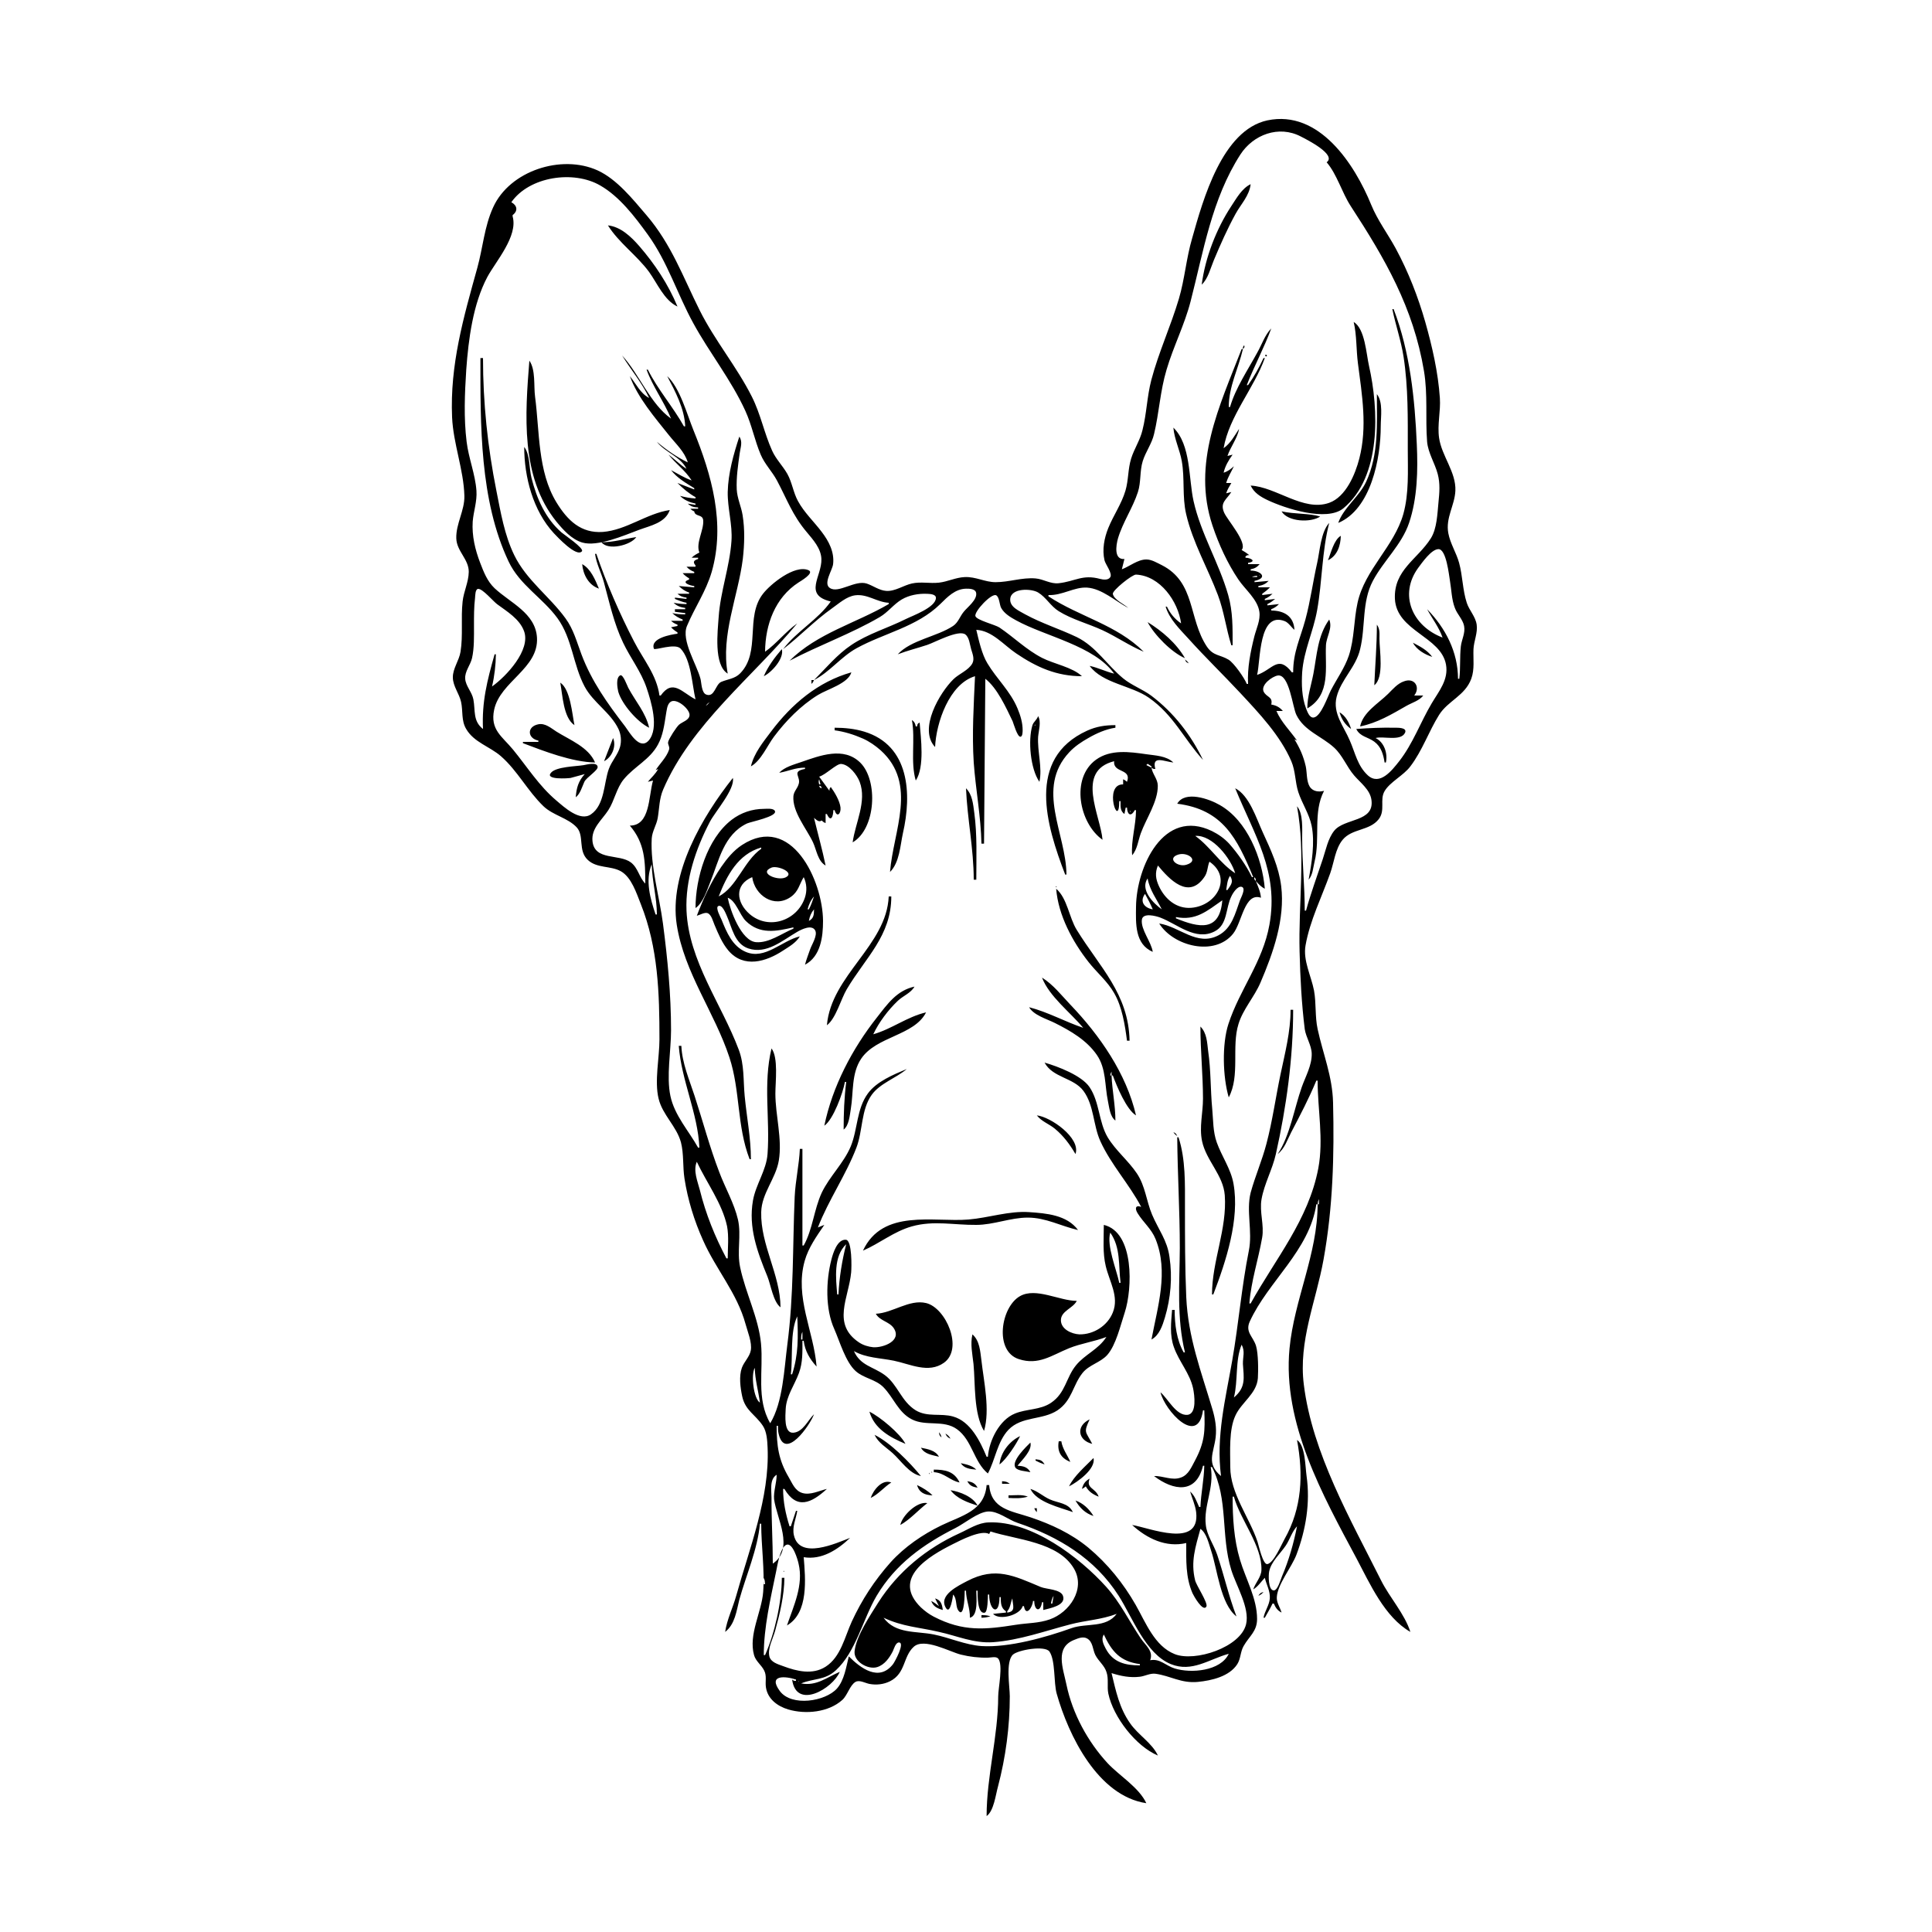 <?xml version="1.0" encoding="UTF-8"?>
<svg xmlns="http://www.w3.org/2000/svg" xmlns:xlink="http://www.w3.org/1999/xlink" width="1500pt" height="1500pt" viewBox="0 0 1500 1500" version="1.1">
<g id="surface1">
<path style=" stroke:none;fill-rule:nonzero;fill:rgb(0%,0%,0%);fill-opacity:1;" d="M 563 1267 C 570.652 1261.078 571.762 1250.832 574 1242 C 579.293 1223 588.289 1202.629 590 1183 L 591 1183 C 591 1200.371 593.828 1219 592.52 1236.016 C 591.309 1251.742 581 1269.086 585.434 1285 C 586.723 1289.727 591.168 1292.699 593.312 1297 C 595.469 1301.328 593.984 1305.473 594.66 1310 C 596 1319.094 603.629 1324.738 612 1327.215 C 625.473 1331.199 643.277 1329.473 653.984 1319.816 C 657.996 1316.199 659.836 1308.352 664.227 1305.816 C 667.262 1304.062 671.863 1306.789 675 1307.383 C 680.387 1308.395 686 1307.805 691 1305.32 C 703.316 1299.133 701 1286.176 709.43 1278.562 C 717.434 1271.266 737.297 1282.461 746 1284.625 C 752.871 1286.332 759.926 1287.145 767 1287 C 769.211 1287 773.285 1285.793 774.973 1287.691 C 779 1292.41 775 1310.773 775 1317 C 774.949 1348.207 766 1379 766 1410 C 771.625 1406 773 1393.551 774.848 1387 C 780.824 1364.297 784 1340.441 784 1317 C 784 1309.391 780.574 1290.23 786.434 1284.652 C 790.398 1281 811.453 1277.281 814.82 1282.316 C 819.566 1289.41 817.969 1306.289 820.43 1315 C 829.57 1347.398 852.391 1394.363 890 1400 C 884.281 1387.734 869.234 1378.832 860 1369 C 844.535 1352.273 832.652 1330.418 828 1308 C 825.336 1295.148 818.805 1279.176 834 1273.203 C 837 1272.016 840.734 1270.367 843.891 1272.043 C 848.668 1274.574 848.289 1280.762 850.453 1285 C 852.855 1289.699 857.414 1293 859 1298 C 860.988 1303.445 859.328 1309.43 860.52 1315 C 864.402 1333.219 881.859 1355.754 899 1363 C 894.445 1353.23 883.656 1347 877.441 1338 C 869 1326.02 866.41 1313 863 1299 C 870.234 1301.312 877.352 1302.742 885 1301.816 C 889 1301.328 892.914 1299 897 1299.484 C 908.816 1301.086 917 1307.078 930 1305.828 C 940.613 1304.805 954.543 1301.605 960.656 1292 C 963.363 1287.688 963 1282.406 965.531 1278 C 969.91 1270.277 975.988 1266.633 975.992 1257 C 976 1241 967.211 1226.07 962.723 1211 C 958 1195.305 957 1178.285 957 1162 L 958 1162 C 962.898 1180 979.973 1200 979.371 1219 C 979.195 1224.473 974.621 1229 973 1234 C 976.695 1231.828 979 1228.145 982 1225 C 983.262 1230.316 986.285 1235.398 985.879 1241 C 985.496 1246.324 981.934 1250.766 981 1256 L 982 1256 C 984 1252.402 986.234 1248.781 988 1245 L 989 1245 C 990.473 1248.312 991.766 1250.32 995 1252 C 993.883 1248.121 991 1244.129 991.316 1240 C 991.871 1230 1002.871 1216.816 1006.574 1207 C 1013.871 1187.648 1017.379 1166.66 1014.422 1146 C 1013.391 1138.812 1013.457 1122.137 1007 1118 C 1011.988 1144.766 1010.961 1170.801 997.281 1195 C 994.949 1199.121 988.949 1213.414 984 1214.367 C 980.512 1215.047 977.238 1199.711 976.332 1197 C 969.965 1178 955.18 1159.434 955.18 1139 C 955.18 1127.047 954 1110.035 959.188 1099 C 963.875 1088.75 975.711 1082.059 976.609 1070 C 977 1063.824 976.969 1051 975.195 1045 C 972.949 1037.602 966.547 1034.258 970.324 1026 C 984.645 994.719 1016.613 971 1022 935 L 1023 935 C 1022.996 973.664 1004.785 1009.047 1001.172 1047 C 995.66 1105 1027 1161 1053.219 1210 C 1063.574 1229.496 1075 1255.52 1095 1267 C 1090.562 1253 1078.887 1240.277 1072.246 1227 C 1048.719 1180 1018.793 1128 1012.285 1075 C 1008 1041.16 1021.668 1010.688 1027.574 978 C 1034.879 937.594 1035.988 897 1034.984 856 C 1034.484 835.586 1027.223 818.441 1023 799 C 1020.875 789.113 1022 779 1020.195 769 C 1018 757.688 1011.531 745.684 1013.617 734 C 1017 714.715 1026.246 696.355 1032.781 678 C 1035.734 669.711 1036.672 659.004 1042.395 652.043 C 1049.754 643.094 1063.281 645.18 1070.441 636 C 1075.785 629.082 1071 621 1075 614.211 C 1079.195 607.074 1089.789 602.047 1095 595 C 1104.328 582.754 1109.203 568 1117.324 555 C 1124.27 544 1137.402 540.219 1142.289 527 C 1145 519.629 1143.699 511.688 1144 504 C 1144.316 497.723 1147.402 491.273 1146.492 485 C 1145.562 478.57 1140.742 474.008 1138.785 468 C 1135.527 458 1135.621 447.141 1132.844 437 C 1130.684 429.133 1125.977 422.047 1124.469 414 C 1122.223 402.012 1129.453 392.398 1129.953 381 C 1130.586 366.578 1119.324 354.043 1117.301 340 C 1115.812 329.664 1118.621 319.352 1117.91 309 C 1116.551 289.113 1112 269.121 1106.574 250 C 1100.984 230.418 1093.398 211 1083.691 193 C 1077.473 181.531 1069.566 171.148 1064.602 159 C 1051.781 127.598 1024.262 85 984 93.453 C 948.84 101 934 155.156 925.578 185 C 921 200.469 919.84 216.633 915.277 232 C 908.973 253.254 899.547 273.559 893.883 295 C 890.488 308 890.281 321.16 887 334 C 885.188 341.723 880.586 348.426 878.219 356 C 875.672 364.148 876.215 372.828 873.789 381 C 870.75 391.242 864.441 400.152 860.453 410 C 857.328 417.715 855.617 426.719 857.527 435 C 858.27 438.199 863.906 445.152 862 448.133 C 860.391 450.652 856.383 450.082 854 449.441 C 840.387 445.777 834.852 451.363 822 452.812 C 815.539 453.539 810.258 449.605 804 449.094 C 793.379 448.223 783.469 452 773 452 C 764.68 452 757.605 447.648 749 448.039 C 742 448.352 735.836 451.594 729 452.371 C 721.934 453.172 715 451.449 708 453.016 C 701.43 454.461 694.859 459.297 688 458.773 C 682.566 458.363 678 454.789 673 453.105 C 663.906 450.066 650.914 461.121 644.238 456.473 C 639 453 646.242 442.793 646.816 438 C 647.93 428.711 643.527 420.211 638 413 C 632 405 624.395 398 619.52 389 C 615.887 382.355 615 374.621 611.324 368 C 607.785 361.754 602.496 356.574 599.52 350 C 593.332 336.355 590.621 321.641 583.754 308 C 571.988 284.637 554.961 264.387 543.27 241 C 530.176 214.809 521.324 189.723 501.867 167 C 491.281 154.637 479 139.195 464 132.312 C 435.934 119.535 395.672 132.59 382.863 161 C 376 176 374.922 192.371 370.574 208 C 359.824 246.684 349.254 283.223 351 324 C 351.941 344.629 360 364.645 360.543 385 C 360.84 396.297 353.902 406.711 354.262 418 C 354.574 428 364 434.145 363.945 444 C 363.832 452 360 459.207 359.172 467 C 357.73 480 359.605 493.289 357.559 506 C 356.445 513 351.496 519 351.59 526 C 351.68 532.816 356.547 538.465 357.984 545 C 359.555 552.133 358 559.438 361.953 566 C 368 576.414 380.348 579.582 389 587.184 C 401.867 598.492 409.656 614.164 422 626 C 429.434 633.062 440.852 635 447.73 642.328 C 453.863 649 448.547 660.227 456.328 667.609 C 463.387 674.305 473.984 672 481.984 676.418 C 490.312 681.07 494.195 693.613 497.551 702 C 511 735.746 512 771.203 512 807 C 512 821.137 508 839.449 511.34 853 C 514.363 865.641 525.34 874.461 528.711 887 C 531 896 529.996 905.785 531.426 915 C 533.973 931.434 539 947.805 545.863 963 C 555.852 985.598 572.211 1003.758 578.848 1028 C 580.461 1034 584 1042.285 582.922 1048.426 C 581.996 1053.477 577.684 1057.23 575.969 1062 C 573.629 1068.516 574.805 1077.387 576.211 1084 C 578.598 1095.219 586.418 1098.16 592.297 1107 C 595.379 1111.633 595.723 1118.566 595.961 1124 C 597.656 1162.703 581.828 1202.164 571.574 1239 C 568.98 1248.328 564.418 1257.402 563 1267 M 1030 126 C 1037.961 135.188 1041.852 149.492 1048.695 160 C 1075.465 201.109 1097.309 238.766 1105.566 288 C 1108.656 306.438 1106.578 324.598 1108 343 C 1108.816 351.773 1114 359.59 1116.242 368 C 1118.219 375.465 1117.59 382.43 1116.832 390 C 1115.945 398.809 1115.699 410.363 1110.867 418 C 1100.547 434.301 1082 442.504 1083 465 C 1084.34 490.121 1118.762 494.105 1122.672 516 C 1124.762 527.719 1117.191 536.609 1111.605 546 C 1102.836 560.742 1097 577.41 1086.332 591 C 1080.648 598.223 1071.277 610.293 1062 602 C 1053.883 594.512 1052.25 584.625 1048 575 C 1043.391 564 1034.477 553.82 1037.762 541 C 1041.234 527.445 1052.766 518 1056 504 C 1060.324 486.477 1057.184 467.43 1065.891 451 C 1074.176 435.363 1088.262 423 1093.996 406 C 1100.5 386.734 1100.914 365 1100 345 C 1098.5 310 1094.77 273.164 1082 240 L 1081 240 C 1083.539 252.367 1087.793 264.484 1089.727 277 C 1093.398 300.789 1093 325 1093 349 C 1093 365.566 1094 383 1089.57 399 C 1082.422 424.336 1059.629 442.125 1054 468 C 1051 481.566 1051.629 495.699 1047.25 509 C 1044 518.633 1037.875 527.055 1033.258 536 C 1030.895 540.578 1025.652 556.25 1020 557.078 C 1016.637 557.574 1014.965 552.359 1014 550 C 1010.695 541.152 1010.449 531.359 1011 522 C 1012.262 505 1019.586 490.559 1022.574 474 C 1026.633 451.555 1026.273 428.129 1032 406 C 1025.488 413 1024.699 428 1022.652 437 C 1019.355 451.586 1017.43 466.559 1013.512 481 C 1009.496 495.793 1004 506.207 1004 522 L 1003 522 C 992.312 508.023 987.957 520 976 524 C 978.781 513.246 977 474.188 997.562 482.285 C 1000.41 483.414 1002.621 487.078 1005 489 C 1004.445 478.332 996.891 474.082 987 474 L 987 473 C 989.457 472 991 471 993 469 L 984 470 L 984 469 C 986.289 468 988 466.641 990 465 L 982 466 L 982 465 C 984.418 464 985.988 462.758 988 461 L 980 462 L 980 461 C 982.207 459.469 984 458 986 456 L 977 456 L 977 455 C 980.383 454.387 982.566 453.434 985 451 L 974 452 L 974 451 C 984.738 448.812 979 443 971 443 L 971 442 C 974.211 441.359 975.844 440.457 978 438 L 969 438 L 969 437 C 975.715 436 971.492 433.145 967 433 L 967 432 C 968.48 431.016 968.203 431 970 431 C 968 429.461 966.172 428.219 964 427 C 968.922 421.574 952.918 403.777 950.418 398 C 947 390.172 952.207 388 956 382 L 952 383 C 952.969 380.066 954.422 377.652 956 375 L 952 375 C 953.348 370.328 955.957 366.375 958 362 C 955.414 364.309 953.281 366 950 367 C 951.27 361.715 953.82 357.375 957 353 L 953 354 C 955.305 347 960.816 340.16 962 333 C 958.352 338.512 955.465 344.066 950 348 C 954.328 323 973.512 301.719 982 278 L 981 278 C 977.605 285.27 973.648 292.457 969 299 L 968 299 C 973.766 284.137 981.508 270 987 255 C 982 260.09 979.574 267.801 976 274 C 968.812 287.215 959.199 301.422 955 316 L 954 316 C 954 300.098 961.488 286.18 965 271 L 964 271 C 946.777 315.402 925.273 359.711 941.355 408 C 946.207 422.566 952.93 437.246 961.52 450 C 966.719 457.715 976.426 465.355 977.781 475 C 978.695 481.477 975.438 488 973.895 494 C 970.891 506 968.328 518.629 969 531 L 968 531 C 966.172 526.348 958 514.688 953.852 512.176 C 947.254 508.184 942 509.422 937 502 C 922.559 480.199 928.344 452.125 902 438.758 C 898.348 437 894.223 434.371 890 434.371 C 883.328 434.371 877 439.758 871 442 L 873 434 C 864.766 434.715 866.43 423.504 868 418 C 871.719 405.473 879.445 394.434 883.48 382 C 885.992 374.254 884.785 365.816 887.223 358 C 889.496 350.699 894.277 344.504 896 337 C 900 320.375 900.695 303.68 905.719 287 C 911 269.059 919.691 252.18 924.371 234 C 934.422 195 940.785 154.59 963 120 C 973 104.523 992.855 97 1010 106 C 1014.871 108.477 1037.973 120.16 1030 126 M 645 467 C 634.914 481.316 618.621 490 608 504 C 621 494 632.301 482 646 472.281 C 651.43 468.48 657.195 463.086 664 462.188 C 673.473 461 680.824 467.527 690 468 L 690 469 C 664.281 484.012 634.648 491.527 613 513 C 635.734 501.035 660.977 492 683 479.121 C 689.367 475.406 693.715 469.27 700 465.48 C 705.887 462 713.199 460.707 720 461.039 C 721.984 461.137 726.707 461.301 726.652 464.238 C 726.523 471.613 708.422 478.043 703 480.754 C 689.188 487.656 673.895 492.062 661 500.75 C 650 508.09 641.246 518.754 632 528 C 644.215 521.766 652.863 510 665 503.312 C 686.512 491.488 712 486.688 730 469 C 735.625 463.43 741.562 457.246 750 457.055 C 752.496 457 757.23 457.082 757.863 460.277 C 758.926 465.648 751 471.469 748.223 475 C 745.223 478.633 744 483.297 739.957 486.008 C 727.418 494.344 707.305 496.805 697 508 C 704.48 505.137 712.387 503.203 720 500.668 C 725.82 498.727 744.355 488.531 749.57 492.645 C 752.598 495.031 752.973 500.543 754 504 C 755 507.477 756.777 511.43 754.969 515 C 752 520.449 744.602 523.09 740.285 527.301 C 729.711 537.617 712.801 566 726 580 C 726.809 561.203 737 531 757 525 C 756 547.09 754.574 570 756 592 C 757.52 613 761.57 634.098 762 655 L 764 655 L 765 527 C 774.258 534.148 781.188 549.531 786.215 560 C 787 562 789.824 572 792.191 572 C 794 572 793.945 568.098 793.977 567 C 794 561.039 792.246 555.43 789.988 550 C 784.395 536.547 773.891 527.168 766.613 515 C 762.328 508 759.922 497.109 758 489 C 770.34 489.641 779.289 500.816 789 507.328 C 805 518.152 820.473 525 840 525 C 832.699 518 818.18 515.48 809 510.742 C 796.828 504.457 787.254 494.832 776 487.219 C 772.668 485 758.52 481.617 757.348 478.438 C 756 475.031 769.82 460.273 773.41 462.176 C 776 463.586 775.938 469.512 777.305 472 C 779.777 476.465 784.648 479.297 789 481.688 C 811.613 494.117 849.617 501.344 865 523 C 858.504 521.461 852.566 518.371 846 517 C 856 530.594 878.359 532.172 892 541.723 C 911.172 555.141 919 573.449 934 590 C 924.738 570.621 911.215 553.258 894 540.238 C 887 535.031 878.652 532.156 872 526.672 C 859.387 516.27 851 502 836 494.637 C 822.801 488.336 808.801 484.004 796 477 C 791.473 474.336 783.855 471.434 784.336 465.043 C 784.988 456.363 800.711 456.824 805.996 460.008 C 812.199 463.746 815.734 470.645 822 474.531 C 832.418 481 844.898 484.176 856 489.309 C 866.93 494.367 876.836 501.352 888 506 C 866.883 485 838.434 479 814 463 L 814 462 C 824.797 462.434 833.984 455.613 844 456.215 C 855.609 457 866 466.785 876 472 C 872.84 469.156 864.758 465.582 864 461.066 C 863.645 458.379 879 446 882 446.113 C 900.805 447 914.715 467.027 917 484 C 912 480.57 908.555 476.371 906 471 L 905 471 C 908 480.816 916 488.523 922.832 496 C 935.793 510.402 949.711 523.832 962.91 538 C 977.492 553.652 994 571.066 1002.57 591 C 1005.918 598.824 1005.445 607.074 1008 615 C 1011 624 1016.371 631.75 1018.332 641 C 1021 654.16 1018.422 670 1016 683 C 1019.316 679.188 1019.434 673.809 1020.629 669 C 1025.188 650.648 1019.223 630.75 1028 614 C 1024 615.008 1019.613 614.656 1017 611 C 1014.203 606.508 1014.848 600 1013.789 595 C 1012 587.129 1009.18 580.801 1005 574 L 1007 575 C 1001.633 567.289 994.777 560.758 991 552 L 996 552 C 993.41 549 990.902 547.707 987 547 C 988.441 540.66 983.238 541.586 981 536.785 C 978.922 531.613 987.68 525.195 991.984 524.477 C 1001 523 1003.531 549 1006.492 555 C 1012.512 567.484 1026.184 571.605 1035.824 580.465 C 1042.383 586.488 1045.547 595.273 1051.301 602 C 1056.273 607.809 1063.641 613 1064.781 621 C 1067.25 638.551 1043.699 635 1035.789 645.094 C 1031 651.172 1029.395 659.816 1027 667 C 1022.594 680.219 1017.664 693.574 1014 707 L 1013 707 C 1013 688.297 1011 669.668 1011 651 C 1010.996 643.797 1011.871 631.602 1007 626 C 1013.828 662.785 1008 701.77 1009 739 C 1009.5 759 1010.559 779.289 1013 799 C 1014 805.531 1018.25 811.477 1018.414 818 C 1018.633 827 1013.613 835.797 1010.691 844 C 1004.953 860.129 1001.465 882 992 896 C 997.48 891.699 999.398 885.012 1002.551 879 C 1009.48 865.797 1016.277 852.77 1022 839 L 1023 839 C 1023 861.594 1027.766 884.449 1023.539 907 C 1016 947 990.172 977.438 971 1012 L 970 1012 C 971.379 994.551 976.906 978.141 979.914 961 C 981.691 951 977.688 941.055 979.465 931 C 981.598 919 987.891 908 990.574 896 C 998.773 859.414 1004 821.477 1004 784 L 1002 784 C 1002 801 997.695 817.516 994.211 834 C 990.414 852 987.953 870.223 983.266 888 C 979.875 901 974.523 913.145 971 926 C 967.395 940.371 972.617 956 969.602 971 C 963.941 999.289 961.676 1027.648 956.75 1056 C 951.504 1086.219 944 1115.234 948 1146 C 936.273 1136.309 942.336 1128.207 943.816 1116 C 944.727 1108.504 943.414 1101.16 941.277 1094 C 932.43 1064.309 922.418 1038.504 921 1007 C 920 984 920 960.121 920 937 C 920 919.09 920.578 900.145 915 883 L 914 883 C 914.238 911.598 916 940.258 916 969 C 915.867 996.496 913.461 1023 920 1050 L 919 1050 C 913.488 1040.309 912 1028.02 912 1017 L 910 1017 C 909.238 1026.672 908 1036.586 911.441 1046 C 915.371 1057.148 923.828 1066.277 926.332 1078 C 927.367 1083 929.398 1097.73 921.957 1098.469 C 913.168 1099.34 906.715 1085.719 901 1081 C 904.367 1095.172 930 1123.43 934 1095 L 935 1095 C 935.688 1111.004 935.441 1119.594 927.781 1134 C 925 1139.062 922.781 1145 917 1147.105 C 909.941 1149.816 903 1145.707 896 1146 C 911 1157.438 928.727 1160.203 934 1138 L 935 1138 C 934.777 1148.727 932.461 1159.312 932 1170 L 931 1170 C 928.949 1165.621 927.711 1161.238 924 1158 C 925.527 1163.273 928 1168.52 928.684 1174 C 932 1202.812 891.969 1186 879 1184 C 890.359 1194.434 905.297 1201.738 921 1198 C 921 1211.359 920.395 1224.453 925.875 1237 C 926.562 1238.574 934 1252.074 936.668 1247.289 C 938 1244.492 928.871 1231 927.898 1227 C 924.281 1212.391 928.191 1201 932 1187 C 936.816 1190.285 938.527 1198.637 940.332 1204 C 945.219 1218.52 947.512 1245.332 960 1255 C 953.973 1239.258 950.371 1223 944.996 1207 C 942.453 1199.465 937 1192 936.184 1184 C 934.34 1169.016 942.941 1155 940 1139 L 941 1139 C 953.902 1164.316 947.598 1192 956 1219 C 959.707 1231 970.457 1248.449 967.465 1261 C 963.219 1279 927.742 1290.562 912 1284.234 C 896.367 1278 889.484 1259.625 881.719 1246 C 872.223 1229.336 859.848 1214 845 1201.613 C 831.648 1190.621 816.305 1183.504 800 1178.004 C 785 1173 769.492 1171.758 768 1153 L 766 1153 C 764.406 1173.148 746.688 1176.668 731 1184.258 C 716.457 1191.297 702.23 1201 691.426 1213.016 C 678.91 1227.074 669.168 1242 661.309 1259 C 655.824 1271 652.793 1286.465 641 1294.031 C 630.824 1300.559 618.516 1297.543 608 1293.574 C 604 1292.094 598.449 1290.609 597.332 1286 C 595.84 1279.727 600.234 1272 601.848 1266 C 605.449 1253 608.887 1238.695 609 1225 L 607 1225 C 606.949 1243.66 601.551 1268 594 1285 L 593 1285 C 593 1263.277 598.246 1241.289 602.602 1220 C 603.512 1215.547 605.766 1201.16 610.598 1199.348 C 615.508 1197.504 619.363 1211 620 1214 C 624 1230.602 616.195 1246.73 611 1262 C 627.992 1252.117 625.312 1225.641 624 1209 C 637.953 1211.301 650.336 1203.242 660 1194 C 649 1198.227 620.801 1211.172 616.395 1192 C 614.879 1185.398 618 1179.375 619 1173 L 618 1173 L 614 1185 L 613 1185 C 610 1175.645 608 1166 608 1156 L 609 1156 C 618.613 1172.223 629.855 1167.152 642 1156 C 636 1157.371 629.168 1161 623 1159.18 C 617.215 1157.484 615.203 1151.742 612.398 1147 C 604.422 1133.516 603 1122.387 603 1107 L 604 1107 C 604 1109.016 604 1111.027 604.484 1113.004 C 609.324 1134.703 629 1106.41 632 1098 C 627.328 1102.488 623.477 1111.824 616 1112.352 C 608.344 1113 609.828 1098.625 610 1094 C 610.508 1083.734 616.895 1075.363 620.305 1066 C 623.328 1057.695 623 1049.711 623 1041 L 624 1041 C 625 1049 628.688 1055.176 634 1061 C 631.812 1033.496 616.828 1007.211 624.746 979 C 627.652 968.652 634 959.793 640 951 L 635 953 C 643.324 931.535 656.738 912.418 664.934 891 C 669.91 878 668.484 861.586 676.801 850.016 C 683.258 841.031 695.672 837.098 704 830 C 693.656 834.309 680.543 839.688 673.789 849.004 C 665 861.035 665.977 876.676 660.547 890 C 655 903.207 644.18 913.133 638 926 C 631.945 939.109 631 954.422 624 967 L 623 967 L 623 892 L 621 892 C 620.469 904.359 617.582 916.609 617 929 C 615.336 968 616.363 1005.348 611.281 1044 C 608.848 1062.523 607.914 1088.77 598 1105 C 586.898 1086 592.848 1064 590.828 1043 C 588.887 1023 578.805 1003.758 574.664 984 C 572 971.57 575.688 959.297 572.984 947 C 570 934.137 563 922.262 558.426 910 C 551 890.664 545.727 870.629 539.328 851 C 535.219 838.383 529.578 825.414 529 812 L 527 812 C 529 838.676 541.863 864.613 543 891 L 542 891 C 534.789 878.047 523.695 866 520.52 851 C 517.254 835.707 521 815.812 521 800 C 521 772.062 518.328 744.699 514.719 717 C 511.969 696 504.828 672.203 506 651 C 506.367 645.328 509.738 640.555 510.676 635 C 511.949 627.445 511.785 620.211 514.871 613 C 536.488 562.48 584.633 525.332 619 484 C 609.945 490.379 603 499.621 594 506 C 594.176 485 601.727 464.02 620 452.219 C 621.504 451.246 632.691 444.797 627.703 442.691 C 616.871 438.125 598 453.707 592.391 461 C 578.309 479 590.918 506.16 574.672 522.785 C 570.598 527 565 527.285 560 529.398 C 555.402 531.312 554.883 541.613 548.418 539.293 C 544.602 538 544.691 530.258 543.844 527 C 540.91 515.715 528.695 497.141 533.363 486 C 539.426 471.531 548 459.48 552.574 444 C 563.277 406.484 552.641 369 538.398 334 C 533.273 321.418 528 301.285 518 292 C 524.309 304 531.406 317.199 532 331 L 531 331 C 522.629 316 510.629 302.32 503 287 L 502 287 C 506.824 300.254 515.629 312 521 325 C 504.754 313.461 496.504 290.664 483 276 C 489.812 287.039 498.488 297.207 504 309 C 497 305.254 493.855 298 489 292 C 495 308.629 508.512 324.309 519.449 338 C 524.723 344.602 531.547 350.719 534 359 C 525.602 355.027 517 349 510 343 C 516.309 351.223 528.457 354.461 533 364 C 527.91 360.816 523.879 356.434 519 353 C 524.762 360.016 532 365.219 537 373 C 531.312 371.027 526.305 367.793 521 365 C 525.672 371.105 532.527 375.023 539 379 L 539 380 L 526 375 C 530.324 379.289 534.664 383.027 540 386 L 540 387 C 535.883 386.824 531.984 386.031 528 385 C 531.336 388.367 535.43 390 540 391 L 540 392 L 534 391 C 536.508 393.352 538.59 393.816 542 394 L 542 395 L 536 395 C 537.223 396.195 537.422 396.316 539 397 C 539.578 401.43 545.59 399 545.973 404.027 C 546.551 411.801 540 421.629 543 429 C 540.66 430.176 538.859 431.18 537 433 L 542 433 L 542 434 C 538.734 435.016 537.66 436.223 540 439 L 540 440 L 533 440 C 534.895 442.02 536.414 443 539 444 L 539 445 L 530 445 C 531.59 446.754 532.953 447.793 535 449 L 535 450 C 528.324 452.117 535.598 454.691 539 455 L 539 456 L 527 455 C 529.586 457.309 531.719 459 535 460 L 535 461 L 526 461 C 528.23 463 530 463.539 533 464 L 533 465 L 524 464 L 524 465 C 527 466.227 529.793 467.43 533 468 L 533 469 C 529.578 469 526.363 468.625 523 468 C 525.676 470.59 528.34 471.449 532 472 L 532 473 L 524 473 L 524 475 L 532 476 L 532 477 C 528.547 477 525.367 476.801 522 476 C 524.371 478.398 526.895 479.695 530 481 L 530 482 L 521 482 C 522.652 483.512 523.895 484.18 526 485 L 526 486 L 521 487 C 522.57 488.641 524 489.75 526 491 L 526 492 C 521 492.668 504.613 495.449 507.703 503.703 C 508.258 505.18 523.988 499.133 528.348 503.516 C 536.625 512 537.371 532.086 540 543 C 529.512 537.645 522.406 526.77 513 540 L 512 540 C 509.84 524 499.445 512 492.258 498 C 481.352 477 470.648 452.461 463 430 L 462 430 C 463 437.652 466.812 444.578 468.848 452 C 473.18 467.805 476.645 484.137 483.785 499 C 489.504 511 497.715 521.359 501.996 534 C 505.512 544.379 512 565.41 503.582 575 C 496.602 582.637 489 569 485.348 564 C 471.801 546.418 459.312 529 451.426 508 C 447.758 498.273 445.285 488.551 439 480 C 426.645 463 408.688 450.395 399.258 431 C 391.68 415.414 388.77 398 385.398 381 C 378.594 347 375 312.676 375 278 L 373 278 C 373 329.527 372.301 388.277 394.891 436 C 403.555 454.309 421.242 464.098 432.84 480 C 444.414 496 444.863 516.023 453.891 533 C 460.551 545.527 474 553.129 480.176 566 C 482.176 570.211 482.66 575.484 481.363 580 C 479.598 586.133 474.867 591 472.699 597 C 468.711 608.059 469.59 624.812 458.824 632.258 C 450.316 638.145 438 626.645 432 621.562 C 418.484 610.156 409.41 595.531 398.336 582.016 C 389.895 571.719 380.348 566.605 383.668 551 C 388.336 529.094 418.379 519 416.906 495 C 415.727 476 396.23 468.113 384 456.711 C 378.301 451.273 375.605 444.242 372.812 437 C 368.879 426.809 366.32 416 367 405 C 367.664 396.789 370.496 389.383 369.91 381 C 369 368.203 363.84 355.805 362.285 343 C 360 324.445 360.809 305.582 362 287 C 363.711 263.484 367.191 236.086 378.398 215 C 384.852 203 402.383 183.355 398 168 L 398 167 C 402.395 163.691 401.512 159.449 397 157 C 411 137 445.324 132 466 144 C 481 152.605 492.754 168.102 502.848 182 C 518.266 203.227 525.781 228.199 538.312 251 C 551 274.191 567.566 294.703 578.691 319 C 583.719 330 585.93 342 590.617 353 C 593.734 360.379 599.453 366.008 603.203 373 C 611 387.621 615.262 400 626.246 413 C 631.234 419 637.445 425.754 637.734 434 C 638.211 447.555 623.422 461.812 645 467 M 933 221 C 938 216.324 939.785 208.285 942.426 202 C 947.539 189.809 952.938 177.598 959.312 166 C 963.461 158.445 970 152 971 143 C 964.18 146.246 960 154 956 160 C 944.324 177.746 935.727 200 933 221 M 472 175 C 480.453 188.516 494.352 198.141 503.844 211 C 510.375 220 515.641 233.164 526 238 C 518.812 220.738 508.488 205.082 496.27 191.004 C 490 183.828 481.871 176 472 175 M 1051 250 C 1053.422 260.172 1052.922 271.551 1054.281 282 C 1057.504 306.746 1061.707 331.395 1055.371 356 C 1052.215 368.266 1044.945 385.762 1032 390.387 C 1012 397.5 990.824 378 971 377 C 973.617 382.562 978.562 385.621 984 388.215 C 997.516 394.668 1030 405.324 1042.984 394.66 C 1072.73 370.016 1070.496 317.594 1062.879 284 C 1060.805 275 1059.762 255.062 1051 250 M 966 268 C 965 269.48 965 269.203 965 271 C 966.289 269.559 966.402 269.766 966 268 M 982.5 275.5 C 981.871 276.129 982.871 277.129 983.5 276.5 C 984 276 983 275 982.5 275.5 M 411 280 C 407.727 321.453 403.914 370.219 432 405 C 437.312 411.441 443.758 418.719 452 421.199 C 463.902 424.785 484.715 415.629 496 411.426 C 504.848 408.129 516.57 406.008 520 396 C 501.984 398.66 486.48 411.555 468 413 C 451 414.156 440.543 404 432 390 C 417.375 366 419 335 415.426 308 C 414.301 299.539 415.977 287.164 411 280 M 1069 306 C 1069 329.016 1070.598 352.531 1060.691 374 C 1055.34 385.594 1042.977 394.301 1039 406 C 1064.531 395.297 1072 355.605 1072 331 C 1072 323.391 1073.961 312.305 1069 306 M 911 332 C 911.773 341 915.984 349.219 917.535 358 C 919.938 371.59 917.777 385.5 920.887 399 C 925.957 421.02 937.645 441 945.574 462 C 950.383 474.754 951.93 488.137 956 501 L 957 501 C 957 487.652 957.273 475 953.574 462 C 946.449 437.035 932.344 414.395 926.664 389 C 922.762 371.543 924.758 345.379 911 332 M 574 339 C 569.52 352.773 565.336 367.402 565 382 C 564.809 394.746 568.793 407.145 567.91 420 C 566.547 440 559.336 459.086 557.977 479 C 557.234 490 553.941 516.258 565 523 C 559.469 493.211 573 463.23 576.715 434 C 578 422.602 578.371 411.379 576.562 400 C 575.488 393.262 572.371 387 572 380 C 571.586 370.625 573 361.27 574.281 352 C 574.883 347.535 576.812 343 574 339 M 407 347 C 407 370.406 413.859 396.492 430 414 C 432.438 416.531 447.676 433.059 451.824 428 C 453.691 425.719 437.977 415.133 436 413.422 C 423.34 402.438 416.711 387 412.629 371 C 410.785 363.797 411.586 352.828 407 347 M 518 352 L 519 353 L 518 352 M 995 397 C 999.734 405.191 1017.742 406 1025 401 C 1015.914 398.391 1004.766 399.238 995 397 M 1031 435 C 1038.262 431.531 1040.84 423.621 1041 416 C 1035.633 419.125 1033.359 429.328 1031 435 M 467 421 C 472 427.75 489.895 423.266 494 417 C 484.719 418.371 476.566 421 467 421 M 1133 527 L 1132 527 C 1131.941 506.215 1122.328 487.633 1108 473 C 1112 480.375 1117.246 487 1120 495 C 1096.383 486 1086 461.715 1101 441 C 1104 437 1111.27 426.434 1116.785 426.348 C 1122.945 426.25 1124.98 446.578 1125.75 451 C 1126.945 458 1127 465.418 1129.559 472 C 1131.375 477 1135.703 480.82 1136.723 486 C 1137.816 491.559 1134.762 496.594 1134.176 502 C 1133.27 510.316 1134 518.656 1133 527 M 452 438 C 452.715 446.113 456.973 454.266 465 457 C 462.188 450.246 458.68 441.602 452 438 M 978 446.332 L 978.332 446.668 C 977.84 446.832 977.227 446.332 978 446.332 M 976 447 L 976 448 L 972 448 C 973.508 447.316 974.316 447.176 976 447 M 382 533 C 383.875 525.125 384.934 516.102 385 508 L 384 508 C 378.215 528.543 374 545 375 566 C 367 559.797 369.18 551.723 367.531 543 C 366.453 537.285 361.586 532.703 361.176 527 C 360.762 521.246 365.227 516.418 366.473 511 C 368.242 503.285 368 494 368 486 C 368 478.594 367.949 471.355 368.844 464 C 369 462.48 368.91 457.207 371.344 457.207 C 374.875 457.207 382.898 466.828 386 469.117 C 393.688 474.785 403.406 480.57 406.867 490 C 412.266 504.703 392.992 525.191 382 533 M 1032 481 C 1023 493.516 1022.465 508.406 1019.738 523 C 1018 532.121 1015 540.621 1015 550 C 1033.543 539.344 1028.641 518 1029.469 501 C 1029.801 494.203 1034.836 487.77 1032 481 M 891 483 C 896.234 493 909.688 506.633 920 511 C 913.27 499.344 902.344 490.004 891 483 M 1069 485 C 1069 501 1067.676 516.273 1067 532 C 1074.77 526.113 1071 504.801 1071 496 C 1071 492 1071.477 488.27 1069 485 M 1097 499 C 1099.781 504.445 1106.277 508.176 1112 510 C 1108 504.648 1102.73 502.016 1097 499 M 607 504 C 601.555 510.293 596.309 517.328 593 525 C 599 522.133 609 511.258 607 504 M 920 512 C 920.898 514.125 920.875 514.102 923 515 C 921.898 513.543 921.457 513.102 920 512 M 583 595 C 590.742 590.766 595.652 579 600.895 572 C 610.223 559.547 621.711 547.816 635 539.613 C 642.383 535.055 658.496 530.703 661 522 C 635 529.355 614.637 546.699 598.629 568 C 592.406 576.273 585.438 584.742 583 595 M 504 565 C 501.258 553.145 493.352 544.508 487.781 534 C 487 532.555 483.703 523.188 481.504 524.348 C 477.926 526.227 479.367 534.098 480 537 C 482.828 546.785 494.93 560.68 504 565 M 630 528 L 630 531 C 631.195 529.777 631.316 529.578 632 528 L 630 528 M 1056 564 C 1069.449 561.223 1080.219 554.73 1092 548 C 1096.191 545.605 1102 544 1105 540 L 1098 540 C 1102.988 533.656 1098.359 525.805 1090 529 C 1085 530.684 1081.348 535.133 1077.715 538.719 C 1070.184 546.145 1058.199 553 1056 564 M 435 530 C 436.762 539.344 437.359 557.336 446 563 C 444.195 554.25 442.836 535.18 435 530 M 1097 540 L 1096 541 L 1097 540 M 509 598 L 511 597 C 508.941 601 505.746 603.578 503 607 L 507 606 C 503.426 618.594 504.875 641 489 641 C 500.684 654.559 501 668.598 501 686 C 496.234 681.246 495.496 674 489.906 669.648 C 480.758 662.688 461.574 668.535 460 653 C 459 643 467.34 636.703 472.301 629 C 477.172 621.434 478.555 612 484.328 605 C 492.574 595.012 504.586 589.797 510.879 578 C 514.68 571 515.754 563 517 555 C 517.598 552 517.773 547 520.516 545 C 524.992 541.539 535.363 550.305 535.363 555 C 535.363 559.129 529.777 560.398 527.227 562.637 C 525.188 564.426 519.398 573.328 518.758 576 C 518.215 578.012 520.238 579.699 519.438 582.094 C 517.492 588 512.207 593 509 598 M 551 545 C 549.898 546.457 549.457 547 548 548 C 549 546.543 549.543 546.102 551 545 M 1040 553 C 1041.598 558.531 1044.32 562.625 1049 566 C 1047.48 561 1044.723 555.777 1040 553 M 806 556 C 805 559 802.422 560.344 801.559 563.156 C 798 574.742 800 597 807 607 C 809.402 596 805.309 583.383 806 572 C 806.422 567.141 808.582 560.352 806 556 M 708 559 C 710.809 574.121 706.711 591.492 711 606 C 718 595.531 714.953 573.059 714 561 C 712.219 562 712.406 562 712 564 L 711 564 C 710.473 561.457 710 560.465 708 559 M 418 575 L 418 576 L 406 576 L 406 577 C 422.684 583.297 444 591.629 462 592 C 456.93 580.031 442.359 574.504 432 568 C 427.855 565.324 423.297 561.273 418 562.32 C 408.887 564.121 409.434 573.266 418 575 M 803.668 562.668 C 803.723 562.723 803.777 563.777 803.332 563.332 C 803.277 563.277 803.223 562.223 803.668 562.668 M 827 679 L 828 679 C 827.734 647.004 803.785 612.297 830.176 584.039 C 834.398 579.516 839.617 576 845 573 C 851.43 569.273 858.688 566.078 866 565 L 866 563 C 858 563 851.312 564 844 567.312 C 796.488 589 812.406 641 827 679 M 1053 566 C 1055.965 572.012 1061.945 572.109 1066.961 575.801 C 1072.324 579.746 1074 585.684 1075 592 L 1076 592 C 1077.543 585 1074.742 576.316 1068 573 C 1073.777 571.297 1087.473 575.766 1090.824 569 C 1092.863 564.691 1085 565.031 1083 565 C 1072.762 564.82 1063.254 565.191 1053 566 M 648 565 L 648 567 C 655.539 568.016 663 570.348 670 573.438 C 675 575.68 679.758 579 683.828 582.617 C 712.629 608.762 693.543 645.062 691 677 C 698.391 669.68 698.891 656.688 701 647 C 708 616.578 706.316 578.82 671 568.039 C 663.637 565.793 655.664 565.004 648 565 M 476 573 L 469 591 C 475 588 478.742 579.551 476 573 M 856 652 C 854.453 633.09 834.754 598.645 865 591 C 864 600.453 878.922 596.465 875 607 C 873.812 606 873.395 605.66 872 605 L 872 609 C 856.281 608.695 868.934 645 869 622 L 870 622 C 870 626 869.578 629.586 873 632 L 874 627 L 875 627 C 875.18 632.41 878 634.602 881 629 L 882 629 C 882 640.441 878 653 879 664 C 883 659.465 883.66 652.605 885.695 647 C 889.852 635.551 899 622.508 898.914 610 C 898.844 604.734 894.77 601.094 894 596 C 895.48 597 895.203 597 897 597 C 893.906 586 904.379 591.422 911 592 C 905.605 586.781 897 586.605 890 585.578 C 877 583.715 862.285 581.652 851 589.789 C 830.996 604.223 837.883 639.203 856 652 M 605 600 C 612.27 598.703 617.359 596 625 596 L 625 597 C 613.961 599.008 622.23 603 620 609.016 C 619 612.301 616.441 614.309 616 618 C 615 630.309 626.254 643.402 631.219 654 C 634 660 634.879 668.527 641 672 C 638.445 659.652 634.953 647.258 632 635 C 634 636.609 635.746 638.641 638 637 C 639.188 638.188 639.586 638.527 641 639 L 641 632 L 642 632 C 644.996 638.785 646.941 634 647 629 L 648 629 C 649.66 635 653 632 652.578 627 C 652 621.723 648 615.141 645 611 C 644 612.477 644 612.203 644 614 L 636 603 C 641 601.594 649.34 593 653 593.121 C 659.297 593.516 665.43 601.727 667.438 607 C 673.207 622.164 664 639.016 662 654 C 679.992 643.582 681.973 606 667.906 592.105 C 655 579.453 636.59 586.633 622 591.672 C 616.441 593.59 608.902 595.574 605 600 M 454 601 C 449 606.461 447.57 611.781 447 619 C 450.473 616.395 451.867 611 453.691 607 C 455.328 603.492 464.543 598.086 464 595.301 C 463.418 591.355 455.363 593.691 453 594.078 C 447.227 595.035 431.664 595.219 427.754 600 C 422.883 605.586 441 604.328 443 604 C 446.688 603 450.305 602 454 601 M 891 593 L 894 595 L 894 596 L 890 594 L 891 593 M 880 603 L 879 604 L 880 603 M 569 604 C 545.414 633.719 519.246 678.258 525.438 718 C 531.242 755.23 554.742 785.801 566.328 821 C 574.828 846.816 572 874.133 582 900 L 583 900 C 583 883.438 579.734 867.438 578.172 851 C 577 838.758 577.996 826.777 573.574 815 C 560.184 779.34 534.758 746.27 533 707 C 531.996 683.16 540.184 659 551.168 638 C 555.379 630.004 570.73 612.73 569 604 M 636 605 L 637 609 L 636 609 C 635.535 607.07 635.426 606.809 636 605 M 644 609 L 645 610 L 644 609 M 638 612 C 636.363 611.453 636.547 611.637 636 610 C 637.637 610.547 637.453 610.363 638 612 M 750 612 C 751 635.695 756 659.098 756 683 L 758 683 C 758 665.691 758.762 648.176 756.426 631 C 755.5 624.211 755 617.078 750 612 M 959 612 C 974 648.633 993 676.758 985.574 718 C 980.359 747 962.551 768.043 953.75 795 C 948.621 810.707 949.344 836.254 954 852 C 962.98 835.109 956 812.633 961.574 795 C 965 783.621 973.859 774.012 978.574 763 C 988.449 740 997.848 713.512 994.715 688 C 992.859 673 986.574 659.645 980.309 646 C 975.453 635.43 969.945 617.559 959 612 M 914 624 C 949.453 628.504 960.422 650.789 973 681 L 972 681 C 967.688 672 961 662.641 954.387 655.09 C 950.621 651 946 647.734 941 645.258 C 903.289 627 882.371 673.168 882 704 C 881.852 716.812 880.965 733.008 895 739 C 893.836 731.23 885.641 721.797 886.531 714.145 C 887.215 708.27 897.695 711.211 901 712.469 C 913.965 717.402 928.188 730.762 942.984 723.16 C 953.25 718 951.469 705 956 696 C 957 693.719 960.855 687.363 964.242 688.602 C 967.516 689.797 963.363 697.156 962.695 699 C 958.988 709.211 956.465 720.68 946 726.176 C 929.336 735 915.789 719.367 900 717 C 911 734.668 942.93 742.785 957.32 725 C 964.355 716.242 966.168 692.586 979 697 C 978.586 692.266 976.785 688.352 975 684 C 977.227 686.477 979 688.504 982 690 C 980 666.258 968.352 637.062 947 625 C 939 620.324 919.977 613.508 914 624 M 540 705 C 545.688 701.273 548.895 691.176 551.395 685 C 558.23 668.129 561.812 648 580 639.324 C 582.883 638 603.543 634 601.652 629.699 C 600.562 627.254 595 628 593 628 C 583.973 628.027 575.191 631 568 636.527 C 548.961 651.227 540 681.781 540 705 M 877.668 629.668 C 877.723 629.723 877.777 630.777 877.332 630.332 C 877.277 630.277 877.223 629.223 877.668 629.668 M 638 635 L 637 636 L 638 635 M 959 678 C 947 670.113 939.652 657.379 928 649 C 941.426 648 955.727 666.66 959 678 M 541 711 C 543.402 710.395 547.195 708 549.605 709.031 C 552.422 710.398 553.578 715.359 554.719 718 C 557.68 725 560.602 732.168 565.52 738 C 577.453 752 594.879 746.672 608 738 C 612.629 735 618 732 621 727 C 607 730.289 594 745.43 579 739.047 C 568.582 734.629 564.172 723.816 560.199 714 C 559.547 712.383 555.191 704.621 557.668 703.461 C 560.746 702.02 563.461 709.195 564.27 711 C 568.312 720.059 570.238 732.738 581 736.363 C 595.242 741.156 607.617 730.031 619 723.465 C 622.203 721.613 630.223 717.566 632.879 722.316 C 635 726.164 630.266 733.309 629 737 C 627.641 741 626 745 625 749 C 637.176 742.551 639 727.398 639 715 C 638.848 683.82 614.391 631 576 656.109 C 569.527 660.359 564.355 666.664 560 673 C 552 684.691 546 697.832 541 711 M 591 658 L 591 659 C 577.406 668.574 572.273 688.574 558 696 C 564.297 679.77 573 663.164 591 658 M 915 663.434 C 922.297 661.32 931.434 668.375 920.996 671.426 C 913.996 673.473 905.605 666.184 915 663.434 M 939 669 C 956.973 681.277 944.637 703.191 925 704.812 C 913.406 705.77 904.395 698 899.797 688 C 897.227 682.453 896.617 677.656 899 672 C 907.762 682.562 922.738 698.789 935 681 C 937.754 677.215 937.324 673 939 669 M 506 671 C 506.27 684.098 510 697 510 710 L 509 710 C 504.934 698 500.738 683.512 506 671 M 599 673.602 C 603.812 671.688 617.672 677.652 609.848 681.258 C 603.664 684.105 588.645 677.801 599 673.602 M 955 680 C 957.984 684.633 955.82 686.781 953 691 L 952 691 C 952.711 687.188 952.789 683.23 955 680 M 584 681 C 586 695.18 601 705.484 614 696.352 C 619.988 692.141 620.523 686.691 624 681 C 626.395 686 626.672 691.707 624.895 697 C 618.922 714.809 596.805 722.418 582 709.672 C 571.672 700.719 570 687 584 681 M 974 681 C 974.984 682.48 975 682.203 975 684 C 973.711 682.559 973.598 682.766 974 681 M 891 682 C 892.547 691 898 698.039 902 706 C 895.309 701.281 885 690.668 891 682 M 819.668 688.332 C 819.223 688.777 820.277 688.723 820.332 688.668 C 820.777 688.223 819.723 688.277 819.668 688.332 M 820 690 C 821.637 710.559 832.656 731.059 845.211 747 C 851.629 755.148 859.914 762 865 771 C 871.234 781.656 873.441 796 875 808 L 877 808 C 876.25 771.629 853.867 751 836 722 C 830 712.352 828.695 697.473 820 690 M 889 694 C 891.258 698 893.277 702 895 706 C 888.562 705 884.52 700 889 694 M 632 696 C 630.871 699.465 629.699 702.777 628 706 L 627 706 C 628 702.27 629.395 699 632 696 M 690 696 C 688.34 734.078 645.391 757.156 642 796 C 649 790.797 652.855 775.715 657.453 768 C 672 743.445 692 726.555 692 696 L 690 696 M 616 720 L 616 721 C 607 724.711 597 732.316 587 731.5 C 575.508 730.574 566.875 706.73 565 697 C 571.305 699.16 574.203 710.16 579 715 C 589.941 725.762 602.598 723.074 616 720 M 950 697 L 949 698 L 950 697 M 949 699 C 946.973 723.801 930.734 720.273 913 713 L 913 712 C 928.469 715 937 707.363 949 699 M 632 706 C 631.949 710.16 631.828 713 628 715 C 628.625 711.492 629.73 708.754 632 706 M 627 707 L 626 708 L 627 707 M 905 707 L 904 708 L 905 707 M 626 709 L 625 710 L 626 709 M 809 759 C 814.684 773.699 831 786 841 798 C 826.656 793.148 813.762 785.828 799 782 C 802.547 788.246 812.75 791.117 819 794.246 C 831.207 800.355 843.625 807.566 851.559 819 C 858.953 829.664 857.629 842.805 860.211 855 C 861.238 860 861.867 867 866 870 C 866 858.195 863.504 846.738 863 835 L 864 835 C 866.988 843.211 874.57 861.508 882 866 C 874.453 833.379 853.785 803.789 831 780 C 823.965 772.602 817.793 764.5 809 759 M 640 874 C 647 869.273 654.5 848.414 656 840 L 657 840 C 655.438 852.371 655 864.527 655 877 C 659.188 873.828 659.73 866 660.566 861 C 662.742 848.043 660.922 833.426 668.598 822 C 680.387 804.461 709.793 804.172 719 786 C 704.289 789.402 692.254 799 678 803 C 682.418 793.66 689.527 784.199 697 777.09 C 701 773.23 707.242 771 710 766 C 696.246 769 689 779.539 680.805 790 C 661.645 814.262 646.281 843.562 640 874 M 932 797 C 932 815.73 933.977 834.344 934 853 C 934 864.078 930.973 875.02 933.285 886 C 936.465 901.082 949.762 912.336 950.91 928 C 952.828 954.141 941 979 941 1005 L 942 1005 C 951.84 979.301 962.625 946.695 957.68 919 C 955.621 907.48 948.566 897.824 944.699 887 C 941.684 878.555 942 869.809 941.172 861 C 939.738 846 940.223 831.062 938 816 C 937.191 809.246 937 802.055 932 797 M 678 803 L 677 804 L 678 803 M 599 814 C 592.375 841.75 597.938 868.363 595.91 896 C 594.984 908.621 586.816 919.539 584.613 932 C 580.906 953 588 972 595.801 991 C 598.461 997.598 600.312 1010.73 606 1015 C 605.789 989.387 590.379 966.648 591 941 C 591.379 926.332 602.324 915.109 604.676 901 C 607.473 884.199 602 866 602 849 C 602 840.07 604.418 821.152 599 814 M 811 825 C 817.309 836.781 833.562 836.609 841.211 847.016 C 849.477 858.258 848.652 873.531 854.312 886 C 862.578 904.203 876.684 919.297 886 937 C 881.438 935.383 880.992 938.316 883.27 942 C 887.688 949.152 893.938 954 897.176 962 C 907.43 987.402 898.836 1014.328 894 1040 C 900 1036.82 902.523 1029.301 904.41 1023 C 908.953 1007.816 910.34 991.715 908 976 C 906.301 963 899.375 954.656 894.465 943 C 889.977 932.352 889.25 920.828 882.641 911 C 875.93 901.02 866.262 893.387 860 883 C 852.922 871 853.797 855.73 845.895 844.004 C 839.746 835 821.406 828 811 825 M 863 832 L 863 835 L 862 835 C 862.25 833.547 862.316 833.246 863 832 M 658 838 L 657 839 L 658 838 M 805 866 C 808.742 870.77 814.391 872.527 819 876.328 C 825.816 882 830.566 888.484 835 896 C 839.316 883.516 815.477 867 805 866 M 911 879 C 912 880.457 912.543 881 914 882 C 913 880 913 880 911 879 M 541 902 C 548.523 918.109 560.723 934.371 564.48 952 C 566 960 565 969 565 977 L 564 977 C 555 960 548 942.648 543.371 924 C 541.633 917.242 538 908.816 541 902 M 1024 931 L 1024 935 L 1023 935 C 1023.176 933.316 1023.316 932.508 1024 931 M 670 971 C 683 965.363 694 956.086 708 952.156 C 724.922 947.398 740.836 951.199 758 951 C 771.457 951 784.449 945.34 798 945.34 C 811.992 945.34 823.773 952 837 955 C 828.352 943.285 812.395 942 799 941.09 C 783.328 940.023 767.539 945.531 752 946.824 C 724.84 949.09 685.316 938.16 670 971 M 857 951 C 857 961.484 856 972.707 858.504 983 C 861.324 995 869 1006.578 864 1019 C 859.879 1029.352 849 1036.199 838 1036 C 832 1035.695 823.688 1032.016 823.688 1025 C 823.688 1017.812 833.168 1015.758 836 1010 C 822.629 1010 804.277 999.355 792 1006.277 C 777 1014.656 771.73 1049 791 1055.215 C 806.34 1060.242 816.574 1052.219 830 1046.762 C 839.324 1043 849.555 1041.645 859 1038 C 852.754 1047.824 842.414 1051.426 835.395 1060.039 C 827.574 1069.637 827.355 1081.496 816 1089.148 C 807.586 1094.82 797 1093.754 788 1097.477 C 775.832 1102.449 768 1118.426 767 1131 L 766 1131 C 760.98 1119 753.566 1103.645 740 1099.789 C 730.312 1097.035 720.195 1100.477 711 1095 C 699.684 1088 697 1075.02 686.984 1067.637 C 677.957 1061 667.996 1060.363 663 1049 C 672.555 1054.379 683.516 1054.305 694 1056.449 C 706.57 1059.02 720.875 1066.625 732.895 1058.031 C 748.199 1047.09 734.414 1015.332 719 1011.684 C 705.914 1008.59 693 1019.434 680 1020 C 683 1025.496 690.336 1026 693.852 1031.105 C 700.5 1041.066 685.633 1046.484 678 1046 C 674.215 1045.617 670.176 1044.414 667 1042.297 C 645.586 1028.016 658.957 1007.676 660.828 988 C 661.215 984 661.637 963 656.773 962.547 C 650 962 646.719 973.188 645.477 978 C 641.254 994.402 640.633 1016.297 647.793 1032 C 652 1041.586 656.469 1057.402 664.301 1064.473 C 670.672 1070.219 679.746 1070.773 685.91 1077.043 C 693.816 1085.086 697.391 1096.645 708 1102 C 719 1107.621 732.5 1102.082 742.996 1109.637 C 754.863 1118.18 756 1135 767 1144 C 772.801 1133.105 774.316 1119.23 783 1110.043 C 793.301 1099.387 809.242 1102.723 821 1095 C 832.402 1087.305 832.781 1075.691 840.418 1066.039 C 845.527 1059.586 854.238 1058 859.672 1052 C 866.488 1044.281 870 1028.711 873.25 1019 C 879.254 1000.68 880.844 956.73 857 951 M 862 957 C 870.238 968.676 868.305 982.574 870 996 L 869 996 C 866.883 985.75 859 967 862 957 M 657 966 C 653.789 978.402 651.551 992.199 651 1005 L 650 1005 C 649 992.598 646.918 975.496 657 966 M 566 978 L 565 979 L 566 978 M 619 1022 C 619.691 1038.09 620 1051.422 615 1067 L 614 1067 C 615.688 1053.648 613.211 1034.047 619 1022 M 623 1034 L 623 1040 L 622 1040 C 622 1037.746 622 1036.051 623 1034 M 755 1036 C 753.199 1043.57 755 1051.363 755.828 1059 C 757.297 1074.41 755.793 1097.391 764 1111 C 768.824 1094.68 763.816 1072.629 761.949 1056 C 761 1049 760.656 1041 755 1036 M 964 1044 C 966.824 1049.297 964.867 1053.375 965 1059 C 965.664 1069.598 967.527 1077.105 958 1085 C 961.34 1072.09 958.863 1056.129 964 1044 M 586 1062 C 586.188 1071.164 588.832 1080 590 1089 C 585 1085.785 582.938 1067.117 586 1062 M 675 1096 C 678.848 1109.324 690.965 1116 703 1121 C 698.855 1113 683.258 1100 675 1096 M 848 1121 C 843 1111.184 841 1112.672 846 1102 C 835.176 1107.105 836.832 1118.312 848 1121 M 729 1112 C 729.309 1114.121 729.383 1114.688 731 1116 C 730.488 1114.047 730.266 1113.543 729 1112 M 734 1113 C 735 1115.25 735.75 1116 738 1117 C 736.785 1115 736 1114.215 734 1113 M 679 1114 C 681.926 1120.258 687.992 1123.664 693 1128.172 C 699.633 1134.141 705.867 1144.156 715 1146 C 706.277 1135.285 691.41 1120.184 679 1114 M 776 1137 C 781.254 1133.148 789.223 1121 792 1115 C 783.559 1119 776.93 1127.723 776 1137 M 822 1119 C 820.637 1126.719 823.562 1132.109 831 1135 C 828.637 1129.523 824.938 1125.004 824 1119 L 822 1119 M 800 1120 C 796.875 1123.152 785.297 1134 788.242 1139.262 C 789.777 1142.047 797 1142.266 800 1143 C 797.766 1139 794.512 1138.211 790 1138 C 793.484 1133.48 801.602 1126.031 800 1120 M 715 1124 C 717.898 1129.098 723.707 1129.629 729 1131 C 726.254 1126 720.336 1125.105 715 1124 M 849 1132 C 842.711 1138.422 833.789 1146 830 1154 C 836.516 1150.754 850.953 1140.469 849 1132 M 804 1133 L 804 1134 C 806.301 1135.223 808.531 1136.16 811 1137 C 809.258 1133.832 807.566 1133.27 804 1133 M 746 1136 C 748.535 1140.148 753.41 1140.625 758 1141 C 754.652 1137.766 750.477 1137 746 1136 M 725 1141 L 725 1143 C 733 1143.371 737.527 1149.512 745 1151 C 740.93 1142.297 733.746 1141 725 1141 M 723.332 1142.668 C 723.277 1142.723 723.223 1143.777 723.668 1143.332 C 723.723 1143.277 723.777 1142.223 723.332 1142.668 M 721.332 1143.668 C 721.277 1143.723 721.223 1144.777 721.668 1144.332 C 721.723 1144.277 721.777 1143.223 721.332 1143.668 M 603 1145 C 603 1151.098 600.434 1158.227 601 1164 C 603 1179 617 1202.355 600 1214 C 600 1197 598.922 1180.016 599 1163 C 599 1157.105 597.273 1148.504 603 1145 M 840 1156 C 841.398 1155.34 841.812 1155.035 843 1154 C 845.191 1158.066 848.734 1160.359 853 1162 C 850.602 1155.117 842.934 1155.758 846 1148 C 842.441 1150 841 1152.195 840 1156 M 676 1163 C 681.91 1160.203 686.379 1154.559 692 1151 C 684.688 1148.184 678 1157 676 1163 M 751 1150 C 752.879 1153.488 755 1154.387 759 1155 C 757 1151.512 754.852 1150.613 751 1150 M 778 1150 L 778 1152 L 784 1152 C 781.941 1150.418 780.613 1150.176 778 1150 M 817 1151 L 818 1152 L 817 1151 M 712 1153 C 713.699 1159 718 1160.727 724 1161 C 720.699 1157.652 716.293 1155 712 1153 M 800 1156 C 804.98 1166.449 822.805 1170.297 833 1174 C 829.391 1166.664 821.68 1167.121 815 1164.098 C 809.719 1161.699 805.633 1157.668 800 1156 M 738 1157 C 743 1163.605 751.285 1166.484 759 1169 C 755.48 1162.117 745.367 1158.105 738 1157 M 783 1161 L 783 1163 C 788 1163.297 793 1163.473 798 1162 C 793.527 1160.125 787.816 1161 783 1161 M 835 1165 C 838.297 1170.699 842.652 1175 849 1177 C 845.59 1171.594 841 1167.07 835 1165 M 699 1184 C 706.746 1179.641 712.938 1172.383 720 1167 C 712 1165.441 700.465 1176.738 699 1184 M 803 1171 C 803.684 1172.578 803.805 1172.777 805 1174 L 805 1171 L 803 1171 M 954 1284 C 947.652 1297.492 924.691 1299.336 912 1295.379 C 905 1293.223 900.68 1287.527 893 1289 C 895.66 1281.785 889.48 1277.637 885.672 1272 C 876.629 1258.613 869.738 1244.121 858.828 1232 C 838.18 1209.055 800.727 1180.555 767.574 1182 C 759.441 1182.199 752.203 1187.156 745 1190.414 C 719.438 1202 697.184 1220.234 682 1244 C 675.754 1254 664.734 1270.172 663.5 1282 C 662.652 1290.125 673.973 1296.516 681 1294.348 C 686.77 1292.566 690.586 1287.129 693.191 1282 C 694 1280.266 695.371 1275.207 697.902 1275.207 C 703 1275.207 694.578 1290.43 693.387 1292 C 682.5 1306 668.23 1295.223 659 1286 C 657 1294.137 655.508 1304.566 649.785 1311 C 640.73 1321.07 614.609 1325.16 605.516 1313 C 595.867 1300.012 610 1301.309 618 1304 L 618 1305 C 616.203 1305 616.48 1305 615 1304 C 618.18 1327.77 646.539 1311.027 652 1298 C 641.586 1302.488 633.941 1309.211 622 1307 C 631.523 1303.004 640.359 1304.727 648.961 1296.816 C 664.508 1282.508 669.973 1257 680.605 1239 C 695.27 1214.348 716.789 1199 742 1186.246 C 749 1182.699 759.172 1174.086 767 1173.523 C 774.789 1173 782.84 1180 790 1182.332 C 821.945 1193.098 850 1210 868.562 1239 C 879.246 1255.766 889.391 1284 909 1292 C 925.492 1298.684 938.613 1288.211 954 1284 M 1008 1183 L 1007 1184 L 1008 1183 M 1007 1185 C 1004.438 1198.203 1000.574 1211.625 995.281 1224 C 994.352 1226.164 991.984 1234.793 989 1234.793 C 984.488 1234.793 984.801 1222.645 985.395 1220 C 987 1212.344 994 1206.305 998.25 1200 C 1001.488 1195.184 1003 1189.312 1007 1185 M 768 1191 L 769 1189 C 789 1195.492 821.754 1197 833.91 1218 C 843 1233.816 830.219 1252 815 1257.301 C 806.602 1260.301 797.699 1260.066 789 1261.438 C 764.832 1265.254 747.82 1267 725 1255.18 C 721.348 1253.289 717.984 1250.777 715 1248 C 692 1225.531 720.781 1208.363 740 1198.754 C 746 1195.734 761.941 1187.477 768 1191 M 608.332 1219.668 C 608.277 1219.723 608.223 1220.777 608.668 1220.332 C 608.723 1220.277 608.777 1219.223 608.332 1219.668 M 740 1238 C 743.52 1241.754 741.359 1248.039 744.801 1251.246 C 748.859 1255.039 749 1237 749 1235 L 750 1235 C 750 1242.156 753.324 1249.004 753 1256 C 759.703 1254.57 758 1240.367 758 1235 L 759 1235 C 759 1238 758.68 1253.367 764.504 1252.078 C 767 1251.492 766.953 1240.301 767 1238 L 768 1238 C 768 1250.695 775.957 1255.184 776 1240 L 777 1240 C 777 1244.414 777 1248.395 781 1251 L 781 1252 L 771 1253 C 775.914 1258.41 792 1254 794 1247 L 795 1247 C 796.43 1255.531 801.727 1248 802 1243 L 803 1243 C 803 1250.504 807.715 1252.246 809 1244 L 810 1244 L 810 1250 C 814.637 1248.691 827.801 1246.684 825.34 1239.133 C 823.594 1233.777 812.453 1234 808 1232.121 C 787.324 1223.465 772.938 1216.043 751 1227.484 C 744.398 1231 728 1238.555 734.555 1248.621 C 737.793 1253.605 739.77 1239.773 740 1238 M 593 1225 C 593.777 1226.77 593.91 1228.035 594 1230 L 593 1230 C 592.836 1228.215 592.715 1226.742 593 1225 M 977 1239 C 978.949 1238.062 979.551 1237.609 981 1236 C 978.703 1236.676 978.227 1237 977 1239 M 818 1239 L 817 1245 L 816 1245 C 816.355 1242.656 816.773 1241.012 818 1239 M 726 1241 L 729 1247 C 727 1245.426 725.27 1244.082 723 1243 C 724.637 1247.316 727.699 1248.754 732 1250 C 731.383 1245.527 730.578 1242.387 726 1241 M 786 1241 C 786.246 1246.406 788.977 1251.191 782 1252 L 782 1251 C 784.645 1248 784.477 1244.535 786 1241 M 867 1253 C 858.734 1264.125 843.703 1260 832 1264.055 C 812 1271.23 783.305 1279.344 762 1278 C 749.238 1277.051 737.422 1271.52 725 1269.004 C 711.352 1266.238 695.172 1268.715 686 1256 C 701 1263.012 713.191 1263.316 729 1267 C 743.383 1270.137 755.883 1276 771 1275 C 791.527 1273.504 811.246 1266.293 831 1261.156 C 843 1258 855 1257.578 867 1253 M 762 1254 L 762 1256 C 764.441 1256 766.621 1255.57 769 1255 C 766.668 1254.016 764.543 1254.02 762 1254 M 857 1269 C 863.184 1282.223 869.66 1290 885 1292 L 885 1293 C 873.711 1293 864.18 1290.766 858.492 1280 C 856.613 1276.445 854.742 1272.562 857 1269 M 888 1291 L 887 1292 L 888 1291 M 620 1305.332 C 620.773 1305.332 620 1305.832 619.668 1305.668 L 620 1305.332 "/>
</g>
</svg>
